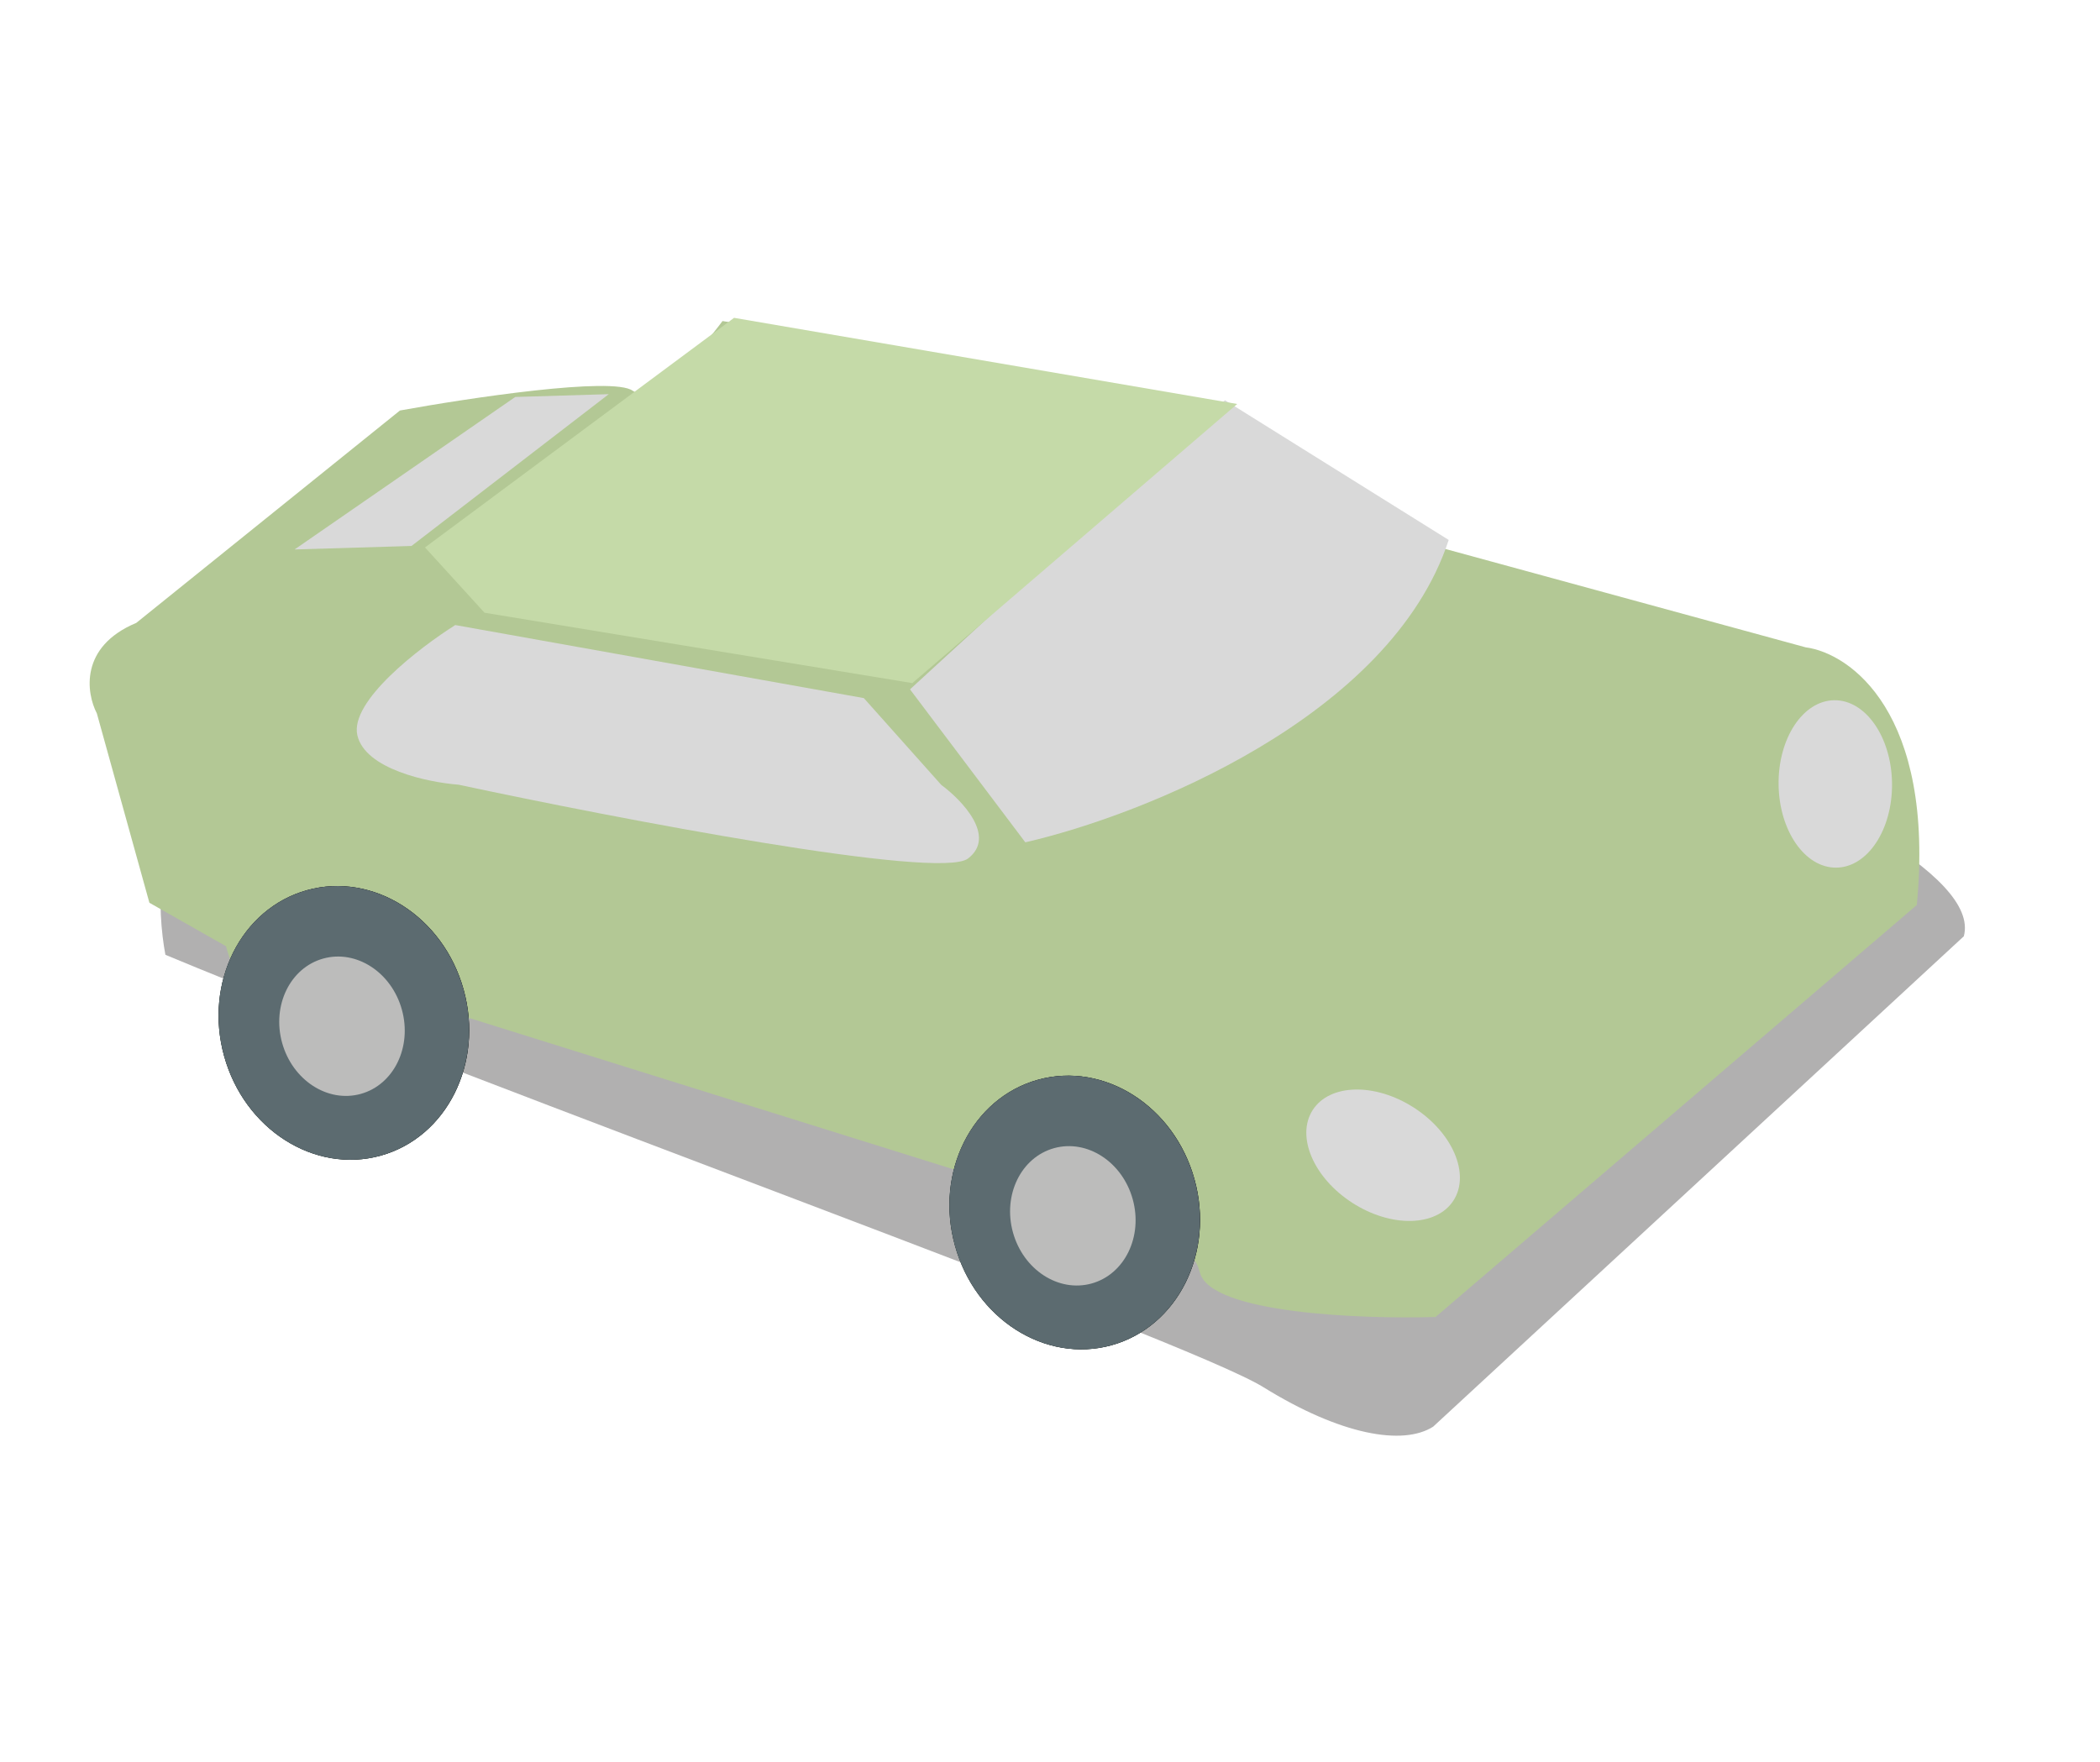 <svg width="255" height="214" viewBox="0 0 255 214" fill="none" xmlns="http://www.w3.org/2000/svg">
<path d="M238.464 113.71C242.402 99.03 158.029 72.017 115.351 60.346L56.991 54.454L24.782 96.631C18.619 99.423 19.083 110.681 20.085 115.962C59.9 132.538 144.007 162.64 153.408 168.472C162.81 174.304 170.361 175.604 174.025 173.271L238.464 113.71Z" fill="#B1B0B0"/>
<path d="M174.266 66.332L147.741 48.923L87.734 38.99C85.103 42.539 79.237 49.2 76.824 47.453C74.41 45.706 56.978 48.327 48.563 49.856L16.547 75.651C9.633 78.536 10.476 84.182 11.761 86.644L18.141 109.641L27.438 114.915C29.461 122.207 35.152 129.689 42.304 133.746C48.026 136.991 54.469 128.358 56.976 123.635L116.364 142.197C117.287 146.975 121.429 156.981 130.607 158.785C142.08 161.039 144.005 148.423 145.716 154.593C147.085 159.529 165.356 160.22 174.321 159.948L232.758 109.91C234.966 86.584 224.677 79.33 219.257 78.619L174.266 66.332Z" fill="#B3C895"/>
<ellipse cx="15.085" cy="16.725" rx="15.085" ry="16.725" transform="matrix(-0.964 0.267 0.267 0.964 51.828 104.083)" fill="#5C706C"/>
<path d="M27.708 128.13C30.116 136.813 38.383 142.006 46.099 139.866C53.816 137.725 58.225 129.015 55.816 120.333C53.408 111.65 45.142 106.456 37.425 108.597C29.709 110.737 25.299 119.447 27.708 128.13Z" fill="#5C706C" stroke="black"/>
<ellipse cx="7.543" cy="8.526" rx="7.543" ry="8.526" transform="matrix(-0.964 0.267 0.267 0.964 46.523 114.403)" fill="#A5A79D"/>
<ellipse cx="15.085" cy="16.725" rx="15.085" ry="16.725" transform="matrix(-0.964 0.267 0.267 0.964 51.828 104.083)" fill="#5C6B70"/>
<ellipse cx="7.543" cy="8.526" rx="7.543" ry="8.526" transform="matrix(-0.964 0.267 0.267 0.964 46.523 114.403)" fill="#BCBCBB"/>
<ellipse cx="15.085" cy="16.725" rx="15.085" ry="16.725" transform="matrix(-0.964 0.267 0.267 0.964 140.573 127.11)" fill="#5C706C"/>
<path d="M116.453 151.157C118.862 159.84 127.128 165.033 134.845 162.893C142.561 160.752 146.971 152.042 144.562 143.36C142.153 134.677 133.887 129.483 126.171 131.624C118.454 133.765 114.045 142.474 116.453 151.157Z" fill="#5C706C" stroke="black"/>
<ellipse cx="7.543" cy="8.526" rx="7.543" ry="8.526" transform="matrix(-0.964 0.267 0.267 0.964 135.268 137.43)" fill="#A5A79D"/>
<ellipse cx="15.085" cy="16.725" rx="15.085" ry="16.725" transform="matrix(-0.964 0.267 0.267 0.964 140.573 127.11)" fill="#5C6B70"/>
<ellipse cx="7.543" cy="8.526" rx="7.543" ry="8.526" transform="matrix(-0.964 0.267 0.267 0.964 135.268 137.43)" fill="#BCBCBB"/>
<path d="M110.501 83.723L148.746 48.611L175.914 65.578C168.828 87.146 138.687 99.046 124.502 102.3L110.501 83.723Z" fill="#D9D9D9"/>
<path d="M89.136 38.601L150.233 49.064L110.782 82.964L58.837 74.417L51.608 66.486L89.136 38.601Z" fill="#C5DAA8"/>
<path d="M114.299 95.328L104.895 84.785L55.283 75.914C50.929 78.656 42.454 85.17 43.392 89.295C44.329 93.42 51.979 95.019 55.686 95.302C74.846 99.401 114.042 106.933 117.541 104.269C121.04 101.605 116.837 97.198 114.299 95.328Z" fill="#D9D9D9"/>
<path d="M49.966 66.307L73.92 47.872L62.565 48.212L35.771 66.732L49.966 66.307Z" fill="#D9D9D9"/>
<ellipse cx="6.887" cy="10.166" rx="6.887" ry="10.166" transform="matrix(-1 0.013 0.013 1 229.614 84.954)" fill="#D9D9D9"/>
<ellipse cx="6.887" cy="10.166" rx="6.887" ry="10.166" transform="matrix(-0.54 0.841 0.841 0.54 163.119 129.023)" fill="#D9D9D9"/>
</svg>
